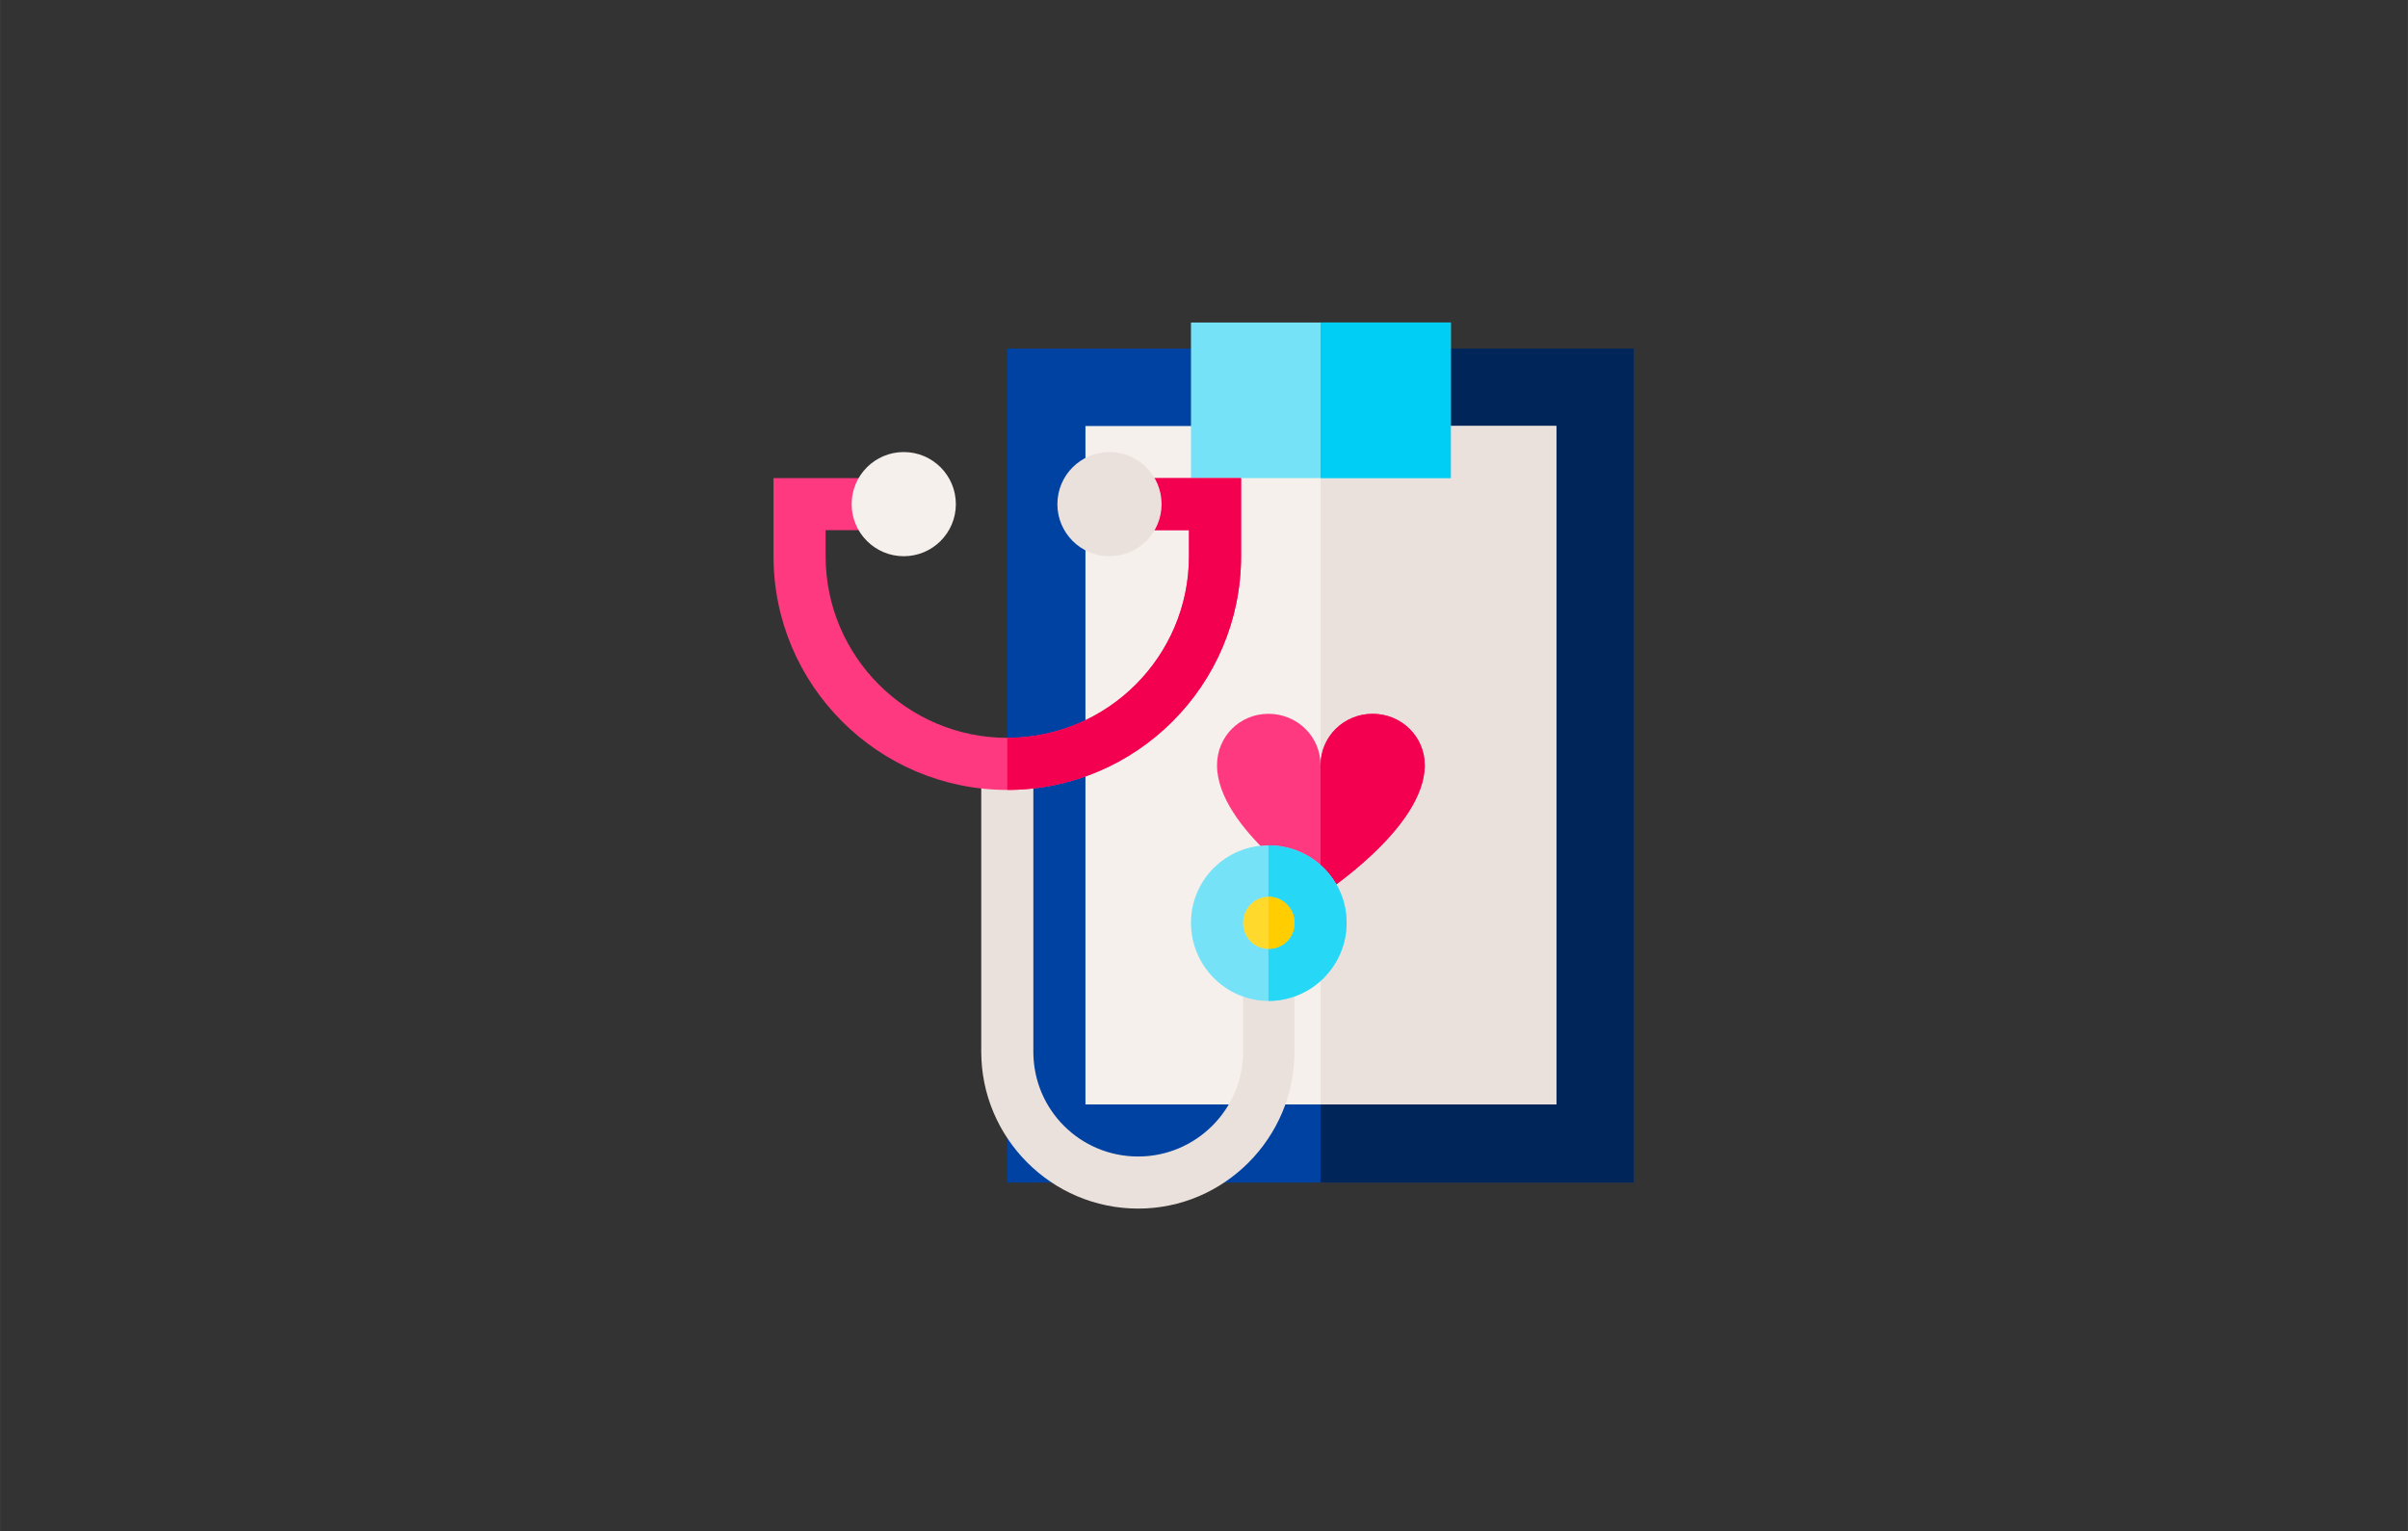 <?xml version="1.0" encoding="UTF-8"?>
<!DOCTYPE svg PUBLIC "-//W3C//DTD SVG 1.1//EN" "http://www.w3.org/Graphics/SVG/1.1/DTD/svg11.dtd">
<!-- Creator: CorelDRAW 2019 (64-Bit) -->
<svg xmlns="http://www.w3.org/2000/svg" xml:space="preserve" width="283px" height="180px" version="1.1" style="shape-rendering:geometricPrecision; text-rendering:geometricPrecision; image-rendering:optimizeQuality; fill-rule:evenodd; clip-rule:evenodd"
viewBox="0 0 36.05 22.93"
 xmlns:xlink="http://www.w3.org/1999/xlink"
 enable-background="new 0 0 512 512">
 <rect x="0" y="0" width="36.05" height="22.93" fill="#333333" stroke="none"/>
 <defs>
  <style type="text/css">
   <![CDATA[
    .fil0 {fill:none}
    .fil2 {fill:#002659}
    .fil1 {fill:#0042A2}
    .fil8 {fill:#00CEF5}
    .fil9 {fill:#27D8F6}
    .fil7 {fill:#76E2F8}
    .fil4 {fill:#EBE1DC}
    .fil6 {fill:#F30051}
    .fil3 {fill:#F5F0EB}
    .fil5 {fill:#FF3980}
    .fil11 {fill:#FFCD00}
    .fil10 {fill:#FFDA2D}
   ]]>
  </style>
 </defs>
 <g id="Layer_x0020_1">
  <rect class="fil0" width="36.05" height="22.93"/>
  <g id="medical-checkup.svg">
   <polygon class="fil1" points="24.46,17.71 15.08,17.71 15.08,5.22 24.46,5.22 "/>
   <polygon class="fil2" points="24.46,17.71 19.77,17.71 19.77,5.22 24.46,5.22 "/>
   <polygon class="fil3" points="23.3,16.54 16.25,16.54 16.25,6.38 23.3,6.38 "/>
   <polygon class="fil4" points="23.3,16.54 19.77,16.54 19.77,6.38 23.3,6.38 "/>
   <path class="fil5" d="M20.55 10.69c-0.43,0 -0.78,0.34 -0.78,0.77 0,-0.43 -0.35,-0.77 -0.78,-0.77 -0.43,0 -0.77,0.34 -0.77,0.77 0,0.95 1.55,1.95 1.55,1.95 0,0 1.56,-1 1.56,-1.95 0,-0.43 -0.35,-0.77 -0.78,-0.77z"/>
   <path class="fil6" d="M20.55 10.69c-0.43,0 -0.78,0.34 -0.78,0.77l0 1.95c0,0 1.56,-1 1.56,-1.95 0,-0.43 -0.35,-0.77 -0.78,-0.77z"/>
   <polygon class="fil7" points="17.83,4.83 21.72,4.83 21.72,7.16 17.83,7.16 "/>
   <polygon class="fil8" points="19.77,4.83 21.72,4.83 21.72,7.16 19.77,7.16 "/>
   <path class="fil4" d="M17.04 18.1c-1.3,0 -2.35,-1.06 -2.35,-2.35l0 -4.31 0.78 0 0 4.31c0,0.87 0.7,1.57 1.57,1.57 0.86,0 1.57,-0.7 1.57,-1.57l0 -1.15 0.77 0 0 1.15c0,1.29 -1.05,2.35 -2.34,2.35l0 0z"/>
   <path class="fil7" d="M18.99 14.99c-0.64,0 -1.16,-0.53 -1.16,-1.17 0,-0.64 0.52,-1.16 1.16,-1.16 0.65,0 1.17,0.52 1.17,1.16 0,0.64 -0.52,1.17 -1.17,1.17z"/>
   <path class="fil9" d="M18.99 14.99l0 -2.33c0.65,0 1.17,0.52 1.17,1.16 0,0.64 -0.52,1.17 -1.17,1.17l0 0z"/>
   <path class="fil10" d="M18.99 13.43c-0.21,0 -0.38,0.18 -0.38,0.39 0,0.22 0.17,0.39 0.38,0.39 0.22,0 0.39,-0.17 0.39,-0.39 0,-0.21 -0.17,-0.39 -0.39,-0.39z"/>
   <path class="fil11" d="M18.99 13.43l0 0.78c0.22,0 0.39,-0.17 0.39,-0.39 0,-0.21 -0.17,-0.39 -0.39,-0.39l0 0z"/>
   <path class="fil5" d="M15.08 11.83c-1.93,0 -3.5,-1.57 -3.5,-3.5l0 -1.17 1.95 0 0 0.78 -1.17 0 0 0.39c0,1.5 1.22,2.72 2.72,2.72 1.5,0 2.72,-1.22 2.72,-2.72l0 -0.39 -1.16 0 0 -0.78 1.94 0 0 1.17c0,1.93 -1.57,3.5 -3.5,3.5l0 0z"/>
   <path class="fil6" d="M15.08 11.83l0 -0.78c1.5,0 2.72,-1.22 2.72,-2.72l0 -0.39 -1.16 0 0 -0.78 1.94 0 0 1.17c0,1.93 -1.57,3.5 -3.5,3.5l0 0z"/>
   <circle class="fil3" cx="13.53" cy="7.55" r="0.78"/>
   <circle class="fil4" cx="16.61" cy="7.55" r="0.78"/>
  </g>
 </g>
</svg>
